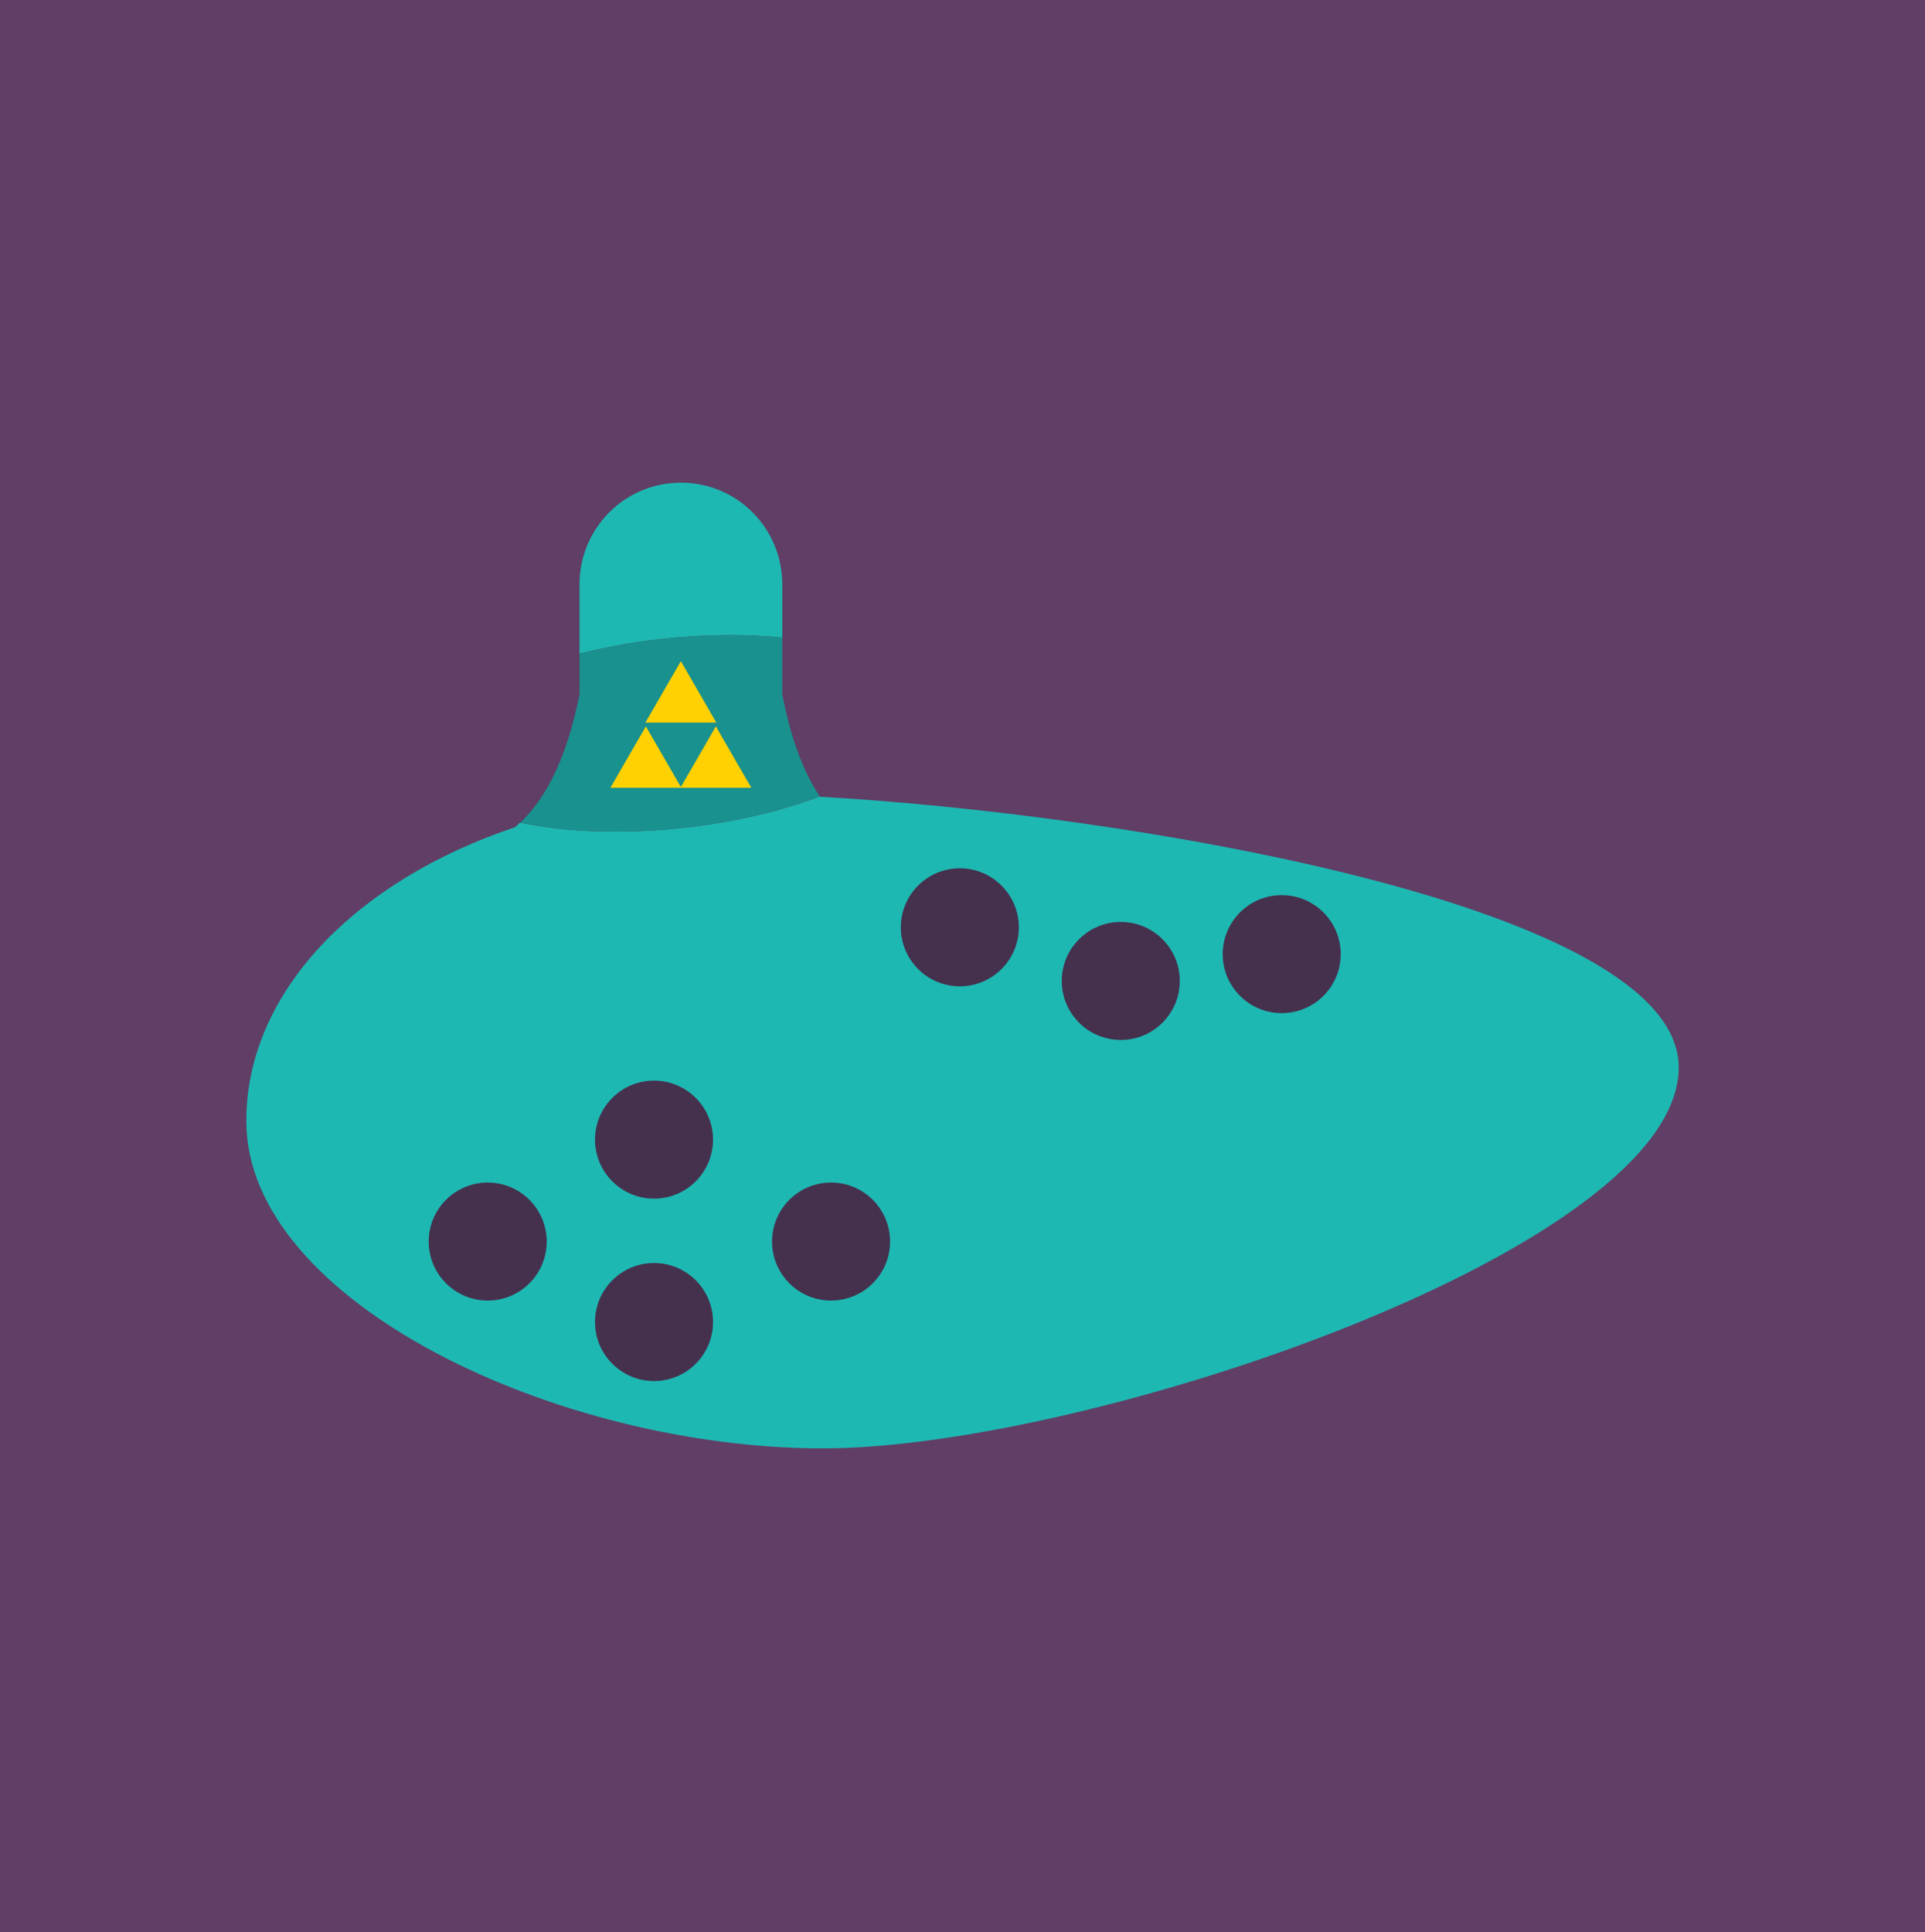 <?xml version="1.0" encoding="utf-8"?>
<!-- Generator: Adobe Illustrator 16.0.0, SVG Export Plug-In . SVG Version: 6.00 Build 0)  -->
<!DOCTYPE svg PUBLIC "-//W3C//DTD SVG 1.1//EN" "http://www.w3.org/Graphics/SVG/1.1/DTD/svg11.dtd">
<svg version="1.1" id="Calque_1" xmlns="http://www.w3.org/2000/svg" xmlns:xlink="http://www.w3.org/1999/xlink" x="0px" y="0px"
	 width="1063px" height="1067px" viewBox="0 0 1063 1067" enable-background="new 0 0 1063 1067" xml:space="preserve">
<rect fill="#603E65" width="1063" height="1067"/>
<g>
	<path fill="#1EB8B3" d="M432,352.058v-29.244c0-31.086-24.912-56.288-56-56.288s-56,25.202-56,56.288v38.16
		c14-3.613,29.516-6.434,45.837-8.222C389.687,350.139,412,350.05,432,352.058z"/>
	<path fill="#1EB8B3" d="M452.886,439.977c-0.051-0.078-0.097-0.156-0.147-0.234c-21.167,8.094-47.132,14.317-75.498,17.425
		c-33.908,3.715-65.416,2.329-90.094-2.945c-0.912,0.868-1.809,1.745-2.771,2.566C196.495,486.223,136,547.825,136,619.068
		c0,99.807,172.036,180.716,318.474,180.716S927,689.25,927,589.442C927,499.867,621.404,449.385,452.886,439.977z"/>
	<path fill="#19918F" d="M377.241,457.167c28.366-3.107,54.203-9.331,75.371-17.425C440.296,421.066,435,398.478,432,383.636
		v-31.578c-20-2.008-42.313-1.919-66.163,0.694C349.516,354.54,334,357.36,320,360.974v22.662
		c-4,19.002-11.773,50.685-32.692,70.586C311.985,459.496,343.333,460.882,377.241,457.167z"/>
	<g>
		<g>
			<circle fill="#45314E" cx="361.154" cy="730.014" r="32.588"/>
			<circle fill="#45314E" cx="361.154" cy="629.288" r="32.588"/>
		</g>
		<g>
			<circle fill="#45314E" cx="269.315" cy="685.576" r="32.588"/>
			<circle fill="#45314E" cx="458.918" cy="685.576" r="32.588"/>
		</g>
	</g>
	<g>
		<circle fill="#45314E" cx="530.019" cy="512.048" r="32.588"/>
		<circle fill="#45314E" cx="618.896" cy="541.674" r="32.589"/>
		<circle fill="#45314E" cx="707.771" cy="526.861" r="32.588"/>
	</g>
	<g>
		<polygon fill="#FFD102" points="356.39,399 375.971,365.089 395.551,399 		"/>
		<polygon fill="#FFD102" points="337.065,435 356.646,401.086 376.225,435 		"/>
		<polygon fill="#FFD102" points="414.878,435 395.299,401.086 375.718,435 		"/>
	</g>
</g>
</svg>
